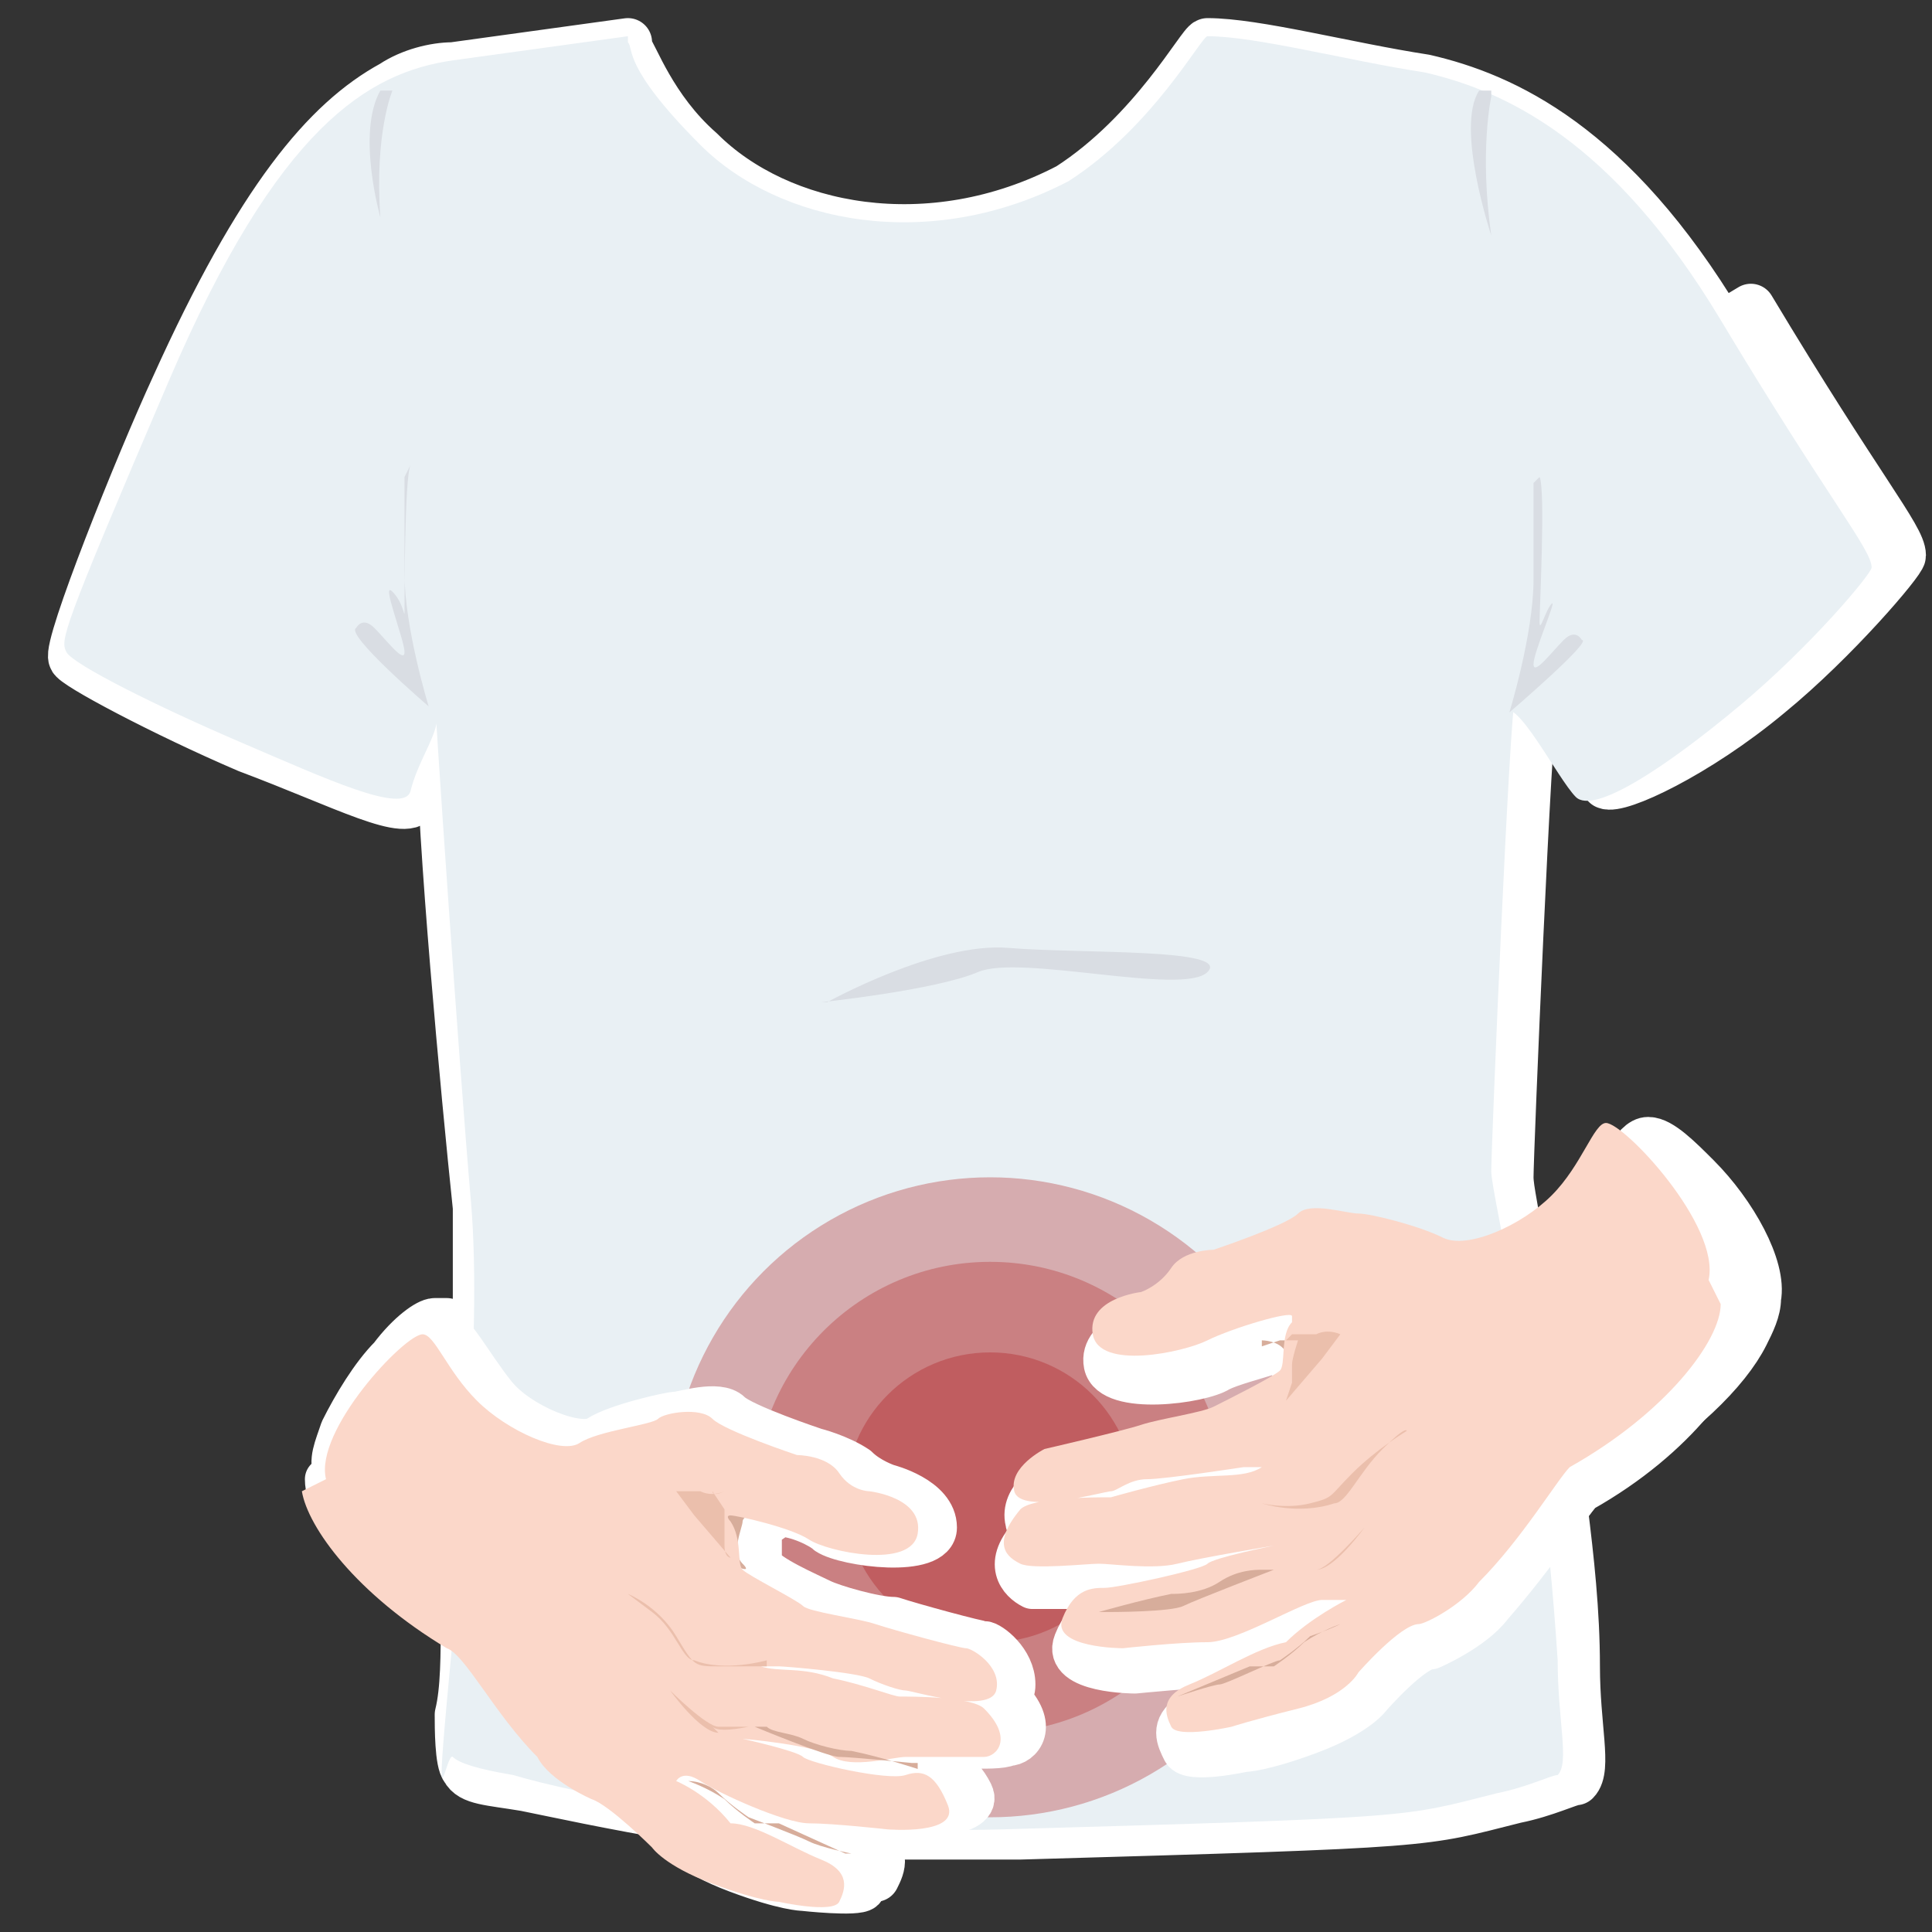 <?xml version="1.0" encoding="UTF-8"?>
<svg id="Where_is_found" data-name="Where is found" xmlns="http://www.w3.org/2000/svg" version="1.1" viewBox="0 0 32 32">
  <rect x="0" y="0" width="32" height="32" fill="#333333" stroke="none"/>
  <defs>
    <style>
      .cls-1 {
        fill: #d7ad9b;
      }

      .cls-1, .cls-2, .cls-3, .cls-4, .cls-5, .cls-6, .cls-7, .cls-8 {
        stroke-width: 0px;
      }

      .cls-2 {
        fill: #d9dde3;
      }

      .cls-9 {
        stroke-width: .7px;
      }

      .cls-9, .cls-10, .cls-11 {
        fill: #fff;
        stroke: #fff;
        stroke-linecap: round;
        stroke-linejoin: round;
      }

      .cls-10 {
        stroke-width: .7px;
      }

      .cls-3 {
        fill: #ebbfac;
      }

      .cls-4 {
        fill: #fbd7c9;
      }

      .cls-5 {
        fill: #c5686a;
      }

      .cls-5, .cls-7, .cls-8 {
        isolation: isolate;
        opacity: .5;
      }

      .cls-6 {
        fill: #e9f0f4;
      }

      .cls-11 {
        stroke-width: .8px;
      }

      .cls-7 {
        fill: #b63a3e;
      }

      .cls-8 {
        fill: #bf5557;
      }
    </style>
  </defs>
  <path class="cls-11" d="M28.5,5.4c-1.8-3-3.6-3.8-4.9-4.1-1.3-.2-2.8-.6-3.6-.6-.1,0-.9,1.5-2.3,2.4-2.3,1.2-4.8.7-6.1-.6-.8-.7-1.1-1.6-1.2-1.7,0,0,0,0,0-.1l-2.9.4c-.3,0-.7.1-1,.3h0s0,0,0,0h0s0,0,0,0c-1.1.6-2.2,1.9-3.6,5-.6,1.3-1.8,4.3-1.7,4.5,0,.1,1.5.9,2.9,1.5,1.6.6,2.7,1.2,2.8.8,0-.2.3-.7.4-1,0,1.6.4,5.9.6,7.8,0,.8,0,1.7,0,2.7-.2-.3-.4-.6-.5-.8,0,0-.1,0-.2,0h0c-.1,0-.4.2-.7.6-.3.3-.6.8-.8,1.2-.1.3-.2.5-.1.7,0,.4.4,1,1,1.6.2.2.5.5.9.7,0,0,.1,0,.2.1,0,.6,0,1.2-.1,1.6,0,.2,0,.8.1.9.1.2.4.2,1,.3.5.1,1.4.3,2.6.5,0,0,.1.1.1.1,0,0,.2.3,1,.6.8.2,1.1.3,1.1.3,0,0,.1,0,.3,0,.1,0,.2,0,.3,0,.2,0,.3,0,.4,0,.1-.2.2-.4-.2-.7.8,0,1.7,0,2.6,0,7-.2,6.6-.2,8.2-.6.5-.1.9-.3,1-.3.2-.2,0-.9,0-1.9,0-.9-.1-1.8-.2-2.6.3-.4.5-.7.7-.8,1.2-.7,2-1.5,2.3-2.1.1-.2.2-.4.2-.6.1-.5-.4-1.4-1-2-.3-.3-.6-.6-.8-.6-.1,0-.2.1-.4.4-.1.2-.3.5-.5.8-.2.2-.4.4-.7.5-.2,0-.3.1-.5.2-.1-.7-.2-1.1-.2-1.3,0-.4.3-7.6.4-7.9.2-.3.9,1.1,1.2,1.4.2.1,1.5-.5,2.7-1.5,1.1-.9,2.2-2.2,2.2-2.3,0-.3-.7-1.1-2.5-4.1Z"/>
  <g>
    <path class="cls-6" d="M24.9,11.8c.2-.3.9,1.1,1.2,1.4s1.5-.5,2.7-1.5,2.2-2.2,2.2-2.3c0-.3-.7-1.1-2.5-4.1-1.8-3-3.6-3.8-4.9-4.1-1.3-.2-2.8-.6-3.6-.6-.1,0-.9,1.5-2.3,2.4-2.3,1.2-4.8.7-6.1-.6s-1.1-1.6-1.2-1.7c0,0,0,0,0-.1l-2.9.4c-1.4.2-2.9,1.1-4.7,5.3s-1.8,4.3-1.7,4.5,1.5.9,2.9,1.5,2.7,1.2,2.8.8.3-.7.4-1,0-.7,0-.6c0,.2.4,6.1.6,8.4s-.2,6.1-.4,8.3,0,.8.1.9.4.2,1,.3c1,.3,4.3,1,8.1.9,7-.2,6.6-.2,8.2-.6.5-.1.9-.3,1-.3.2-.2,0-.9,0-1.9-.3-4.6-1.1-7.7-1.1-8.1s.3-7.6.4-7.9Z"/>
    <path class="cls-2" d="M24.7,1.6s-.2.9,0,2.3c0,0-.6-1.8-.2-2.4h.2Z"/>
    <path class="cls-2" d="M6.5,1.5s-.3.7-.2,2.1c0,0-.4-1.4,0-2.1h0s.1,0,.1,0Z"/>
    <g>
      <g>
        <circle class="cls-5" cx="16.4" cy="24.8" r="5.3"/>
        <circle class="cls-8" cx="16.4" cy="24.8" r="3.9"/>
        <circle class="cls-7" cx="16.4" cy="24.8" r="2.4"/>
      </g>
      <path class="cls-9" d="M26.8,19.1c-.2,0-.5.6-.9,1.2s-1.4.9-1.8.7c-.4-.2-1.2-.3-1.4-.4s-.8-.2-1,0c-.2.2-1.4.6-1.4.6,0,0-.5,0-.7.3-.3.2-.5.4-.5.4,0,0-.9.2-.8.7s1.6.3,1.9.1c.2-.1.6-.2.9-.3,0,0,.2,0,.3.2,0,.1.1.4,0,.6,0,0,0,0,0,0,0,0,0,0,0,0-.2.2-.9.5-1.1.6-.2.1-.9.2-1.2.3-.3,0-1.5.4-1.6.4s-.6.3-.5.7c0,.1.2.2.3.2,0,0-.2,0-.2,0-.5.5-.2.8,0,.9.2,0,1.2,0,1.3,0s.9.2,1.3,0,1.6-.3,1.6-.3c0,0-.9.2-1.1.3-.2,0-1.5.4-1.7.4-.2,0-.5,0-.7.5-.2.5,1,.5,1,.5,0,0,1-.1,1.4-.1s1.5-.5,1.9-.7c.3-.2.4,0,.4,0,0,0-.5.3-1,.7-.4,0-1,.4-1.6.7,0,0-.1,0-.2.1h0s0,0,0,0c-.3.2-.2.4-.1.6.1.2,1,0,1,0,0,0,.3,0,1.1-.3s1-.6,1-.6c0,0,.7-.8,1-.8,0,0,.7-.3,1-.7.7-.8,1.3-1.7,1.5-1.9,1.6-.9,2.4-2.1,2.5-2.7.2-.8-1.4-2.5-1.7-2.6ZM19.6,25c-.5.1-1.1.3-1.2.3,0,0,.4-.1.6-.2.2,0,1.5-.2,1.6-.2,0,0,.1,0,.2,0-.3,0-.7,0-1.2.2Z"/>
      <g>
        <path class="cls-1" d="M20.9,22.2s.3,0,.4.2.2.7,0,.8.2,0,.2,0l.2-1h-.5c0,0-.3.1-.3.1Z"/>
        <path class="cls-4" d="M28.5,21.6c0,.6-.9,1.8-2.5,2.7-.2.2-.8,1.2-1.5,1.9-.3.4-.9.7-1,.7-.3,0-1,.8-1,.8,0,0-.2.4-1,.6s-1.1.3-1.1.3c0,0-.9.2-1,0s-.2-.5.3-.7,1.1-.6,1.6-.7c.4-.4,1-.7,1-.7,0,0-.1,0-.4,0s-1.4.7-1.9.7-1.4.1-1.4.1c0,0-1.2,0-1-.5s.5-.5.7-.5,1.6-.3,1.7-.4,1.1-.3,1.1-.3c0,0-1.2.2-1.6.3s-1.1,0-1.3,0-1.1.1-1.3,0-.5-.3,0-.9c.2-.2,1.2-.2,1.5-.2,0,0,.7-.2,1.2-.3.5-.1,1,0,1.3-.2,0,0,0,0-.3,0,0,0-1.3.2-1.6.2s-.5.2-.6.2-1.5.4-1.6,0,.5-.7.5-.7,1.3-.3,1.6-.4,1-.2,1.2-.3,1-.5,1.1-.6,0-.6.2-.8c0,0,0,0,0-.1s-1,.2-1.4.4-1.8.5-1.9-.1.8-.7.8-.7c0,0,.3-.1.5-.4s.7-.3.7-.3c0,0,1.2-.4,1.4-.6s.8,0,1,0,1,.2,1.4.4,1.3-.2,1.8-.7.7-1.2.9-1.2c.3,0,1.9,1.7,1.7,2.6h0Z"/>
        <path class="cls-3" d="M21.2,26h.6c.2,0,.8-.7.8-.7,0,0-.5.7-.8.7q0,0-.6,0Z"/>
        <path class="cls-3" d="M20.9,24.9s.6.2,1.2,0c.2,0,.4-.5.8-.9s.4-.3.4-.3c0,0-.5.3-.9.7s-.3.4-.7.5-.8,0-.8,0h0Z"/>
        <path class="cls-3" d="M21.4,22.1s.2,0,.4,0c.2-.1.4,0,.4,0l-.3.4-.6.7s0,0,.1-.3c0,0,0-.2,0-.3,0-.1.1-.4.1-.4,0,0-.1,0-.2,0Z"/>
        <path class="cls-1" d="M19.5,28.1s.6-.2.7-.2.9-.4,1-.4c0,0,.3-.2.5-.4,0,0,.3-.1.5-.2h0c0,0,0,0,0,0,0,0-.3.1-.6.3-.2.2-.5.4-.5.4,0,0-.2,0-.4,0l-1.2.5h0Z"/>
        <path class="cls-1" d="M18.4,26.7s1,0,1.2-.1,1.5-.6,1.5-.6c0,0,0,0-.2,0-.1,0-.4,0-.7.2s-.7.2-.8.2c-.5.1-1.2.3-1.2.3h.1Z"/>
      </g>
      <path class="cls-10" d="M5.4,24.5c0,.6.9,1.7,2.4,2.6.2.2.8,1.1,1.5,1.8.3.4.8.7.9.7.3,0,1,.8,1,.8,0,0,.2.3,1,.6s1.1.3,1.1.3c0,0,.9.1,1,0,0-.1.2-.4-.1-.6h0s0,0,0,0c0,0,0,0-.2-.1-.5-.2-1.1-.5-1.5-.6-.4-.4-.9-.7-.9-.7,0,0,.1,0,.4,0,.3.2,1.4.7,1.8.7s1.3.1,1.3.1c0,0,1.2,0,1-.4-.2-.4-.5-.5-.7-.5-.2,0-1.5-.3-1.7-.3-.2,0-1-.3-1-.3,0,0,1.1.2,1.5.3s1.1,0,1.2,0,1.1.1,1.3,0c.2,0,.5-.3,0-.8,0,0-.1,0-.2,0,.2,0,.3,0,.3-.2,0-.4-.4-.7-.5-.7s-1.2-.3-1.5-.4c-.3,0-1-.2-1.2-.3-.2-.1-.9-.4-1-.6,0,0,0,0,0,0,0,0,0,0,0,0,0-.2,0-.5,0-.6,0,0,.2-.1.3-.2.3,0,.7.2.8.3.3.2,1.8.4,1.8-.1s-.8-.7-.8-.7c0,0-.3-.1-.5-.3-.3-.2-.7-.3-.7-.3,0,0-1.2-.4-1.4-.6-.2-.2-.8,0-.9,0s-1,.2-1.3.4c-.3.2-1.3-.2-1.7-.7s-.7-1.1-.9-1.1c-.3,0-1.9,1.6-1.6,2.4ZM12.8,27.5s0,0,.2,0c0,0,1.3.2,1.5.2.2,0,.5.2.6.2,0,0-.6-.2-1.1-.3-.4,0-.8,0-1.1-.2Z"/>
      <g>
        <path class="cls-1" d="M12.4,24.9h-.5s.2,1,.2,1c0,0,.4.2.2,0s0-.6,0-.7.3-.2.3-.2c0,0-.4-.2-.3-.2Z"/>
        <path class="cls-4" d="M5.4,24.5c-.2-.8,1.3-2.4,1.6-2.4.2,0,.4.6.9,1.1s1.4.9,1.7.7,1.2-.3,1.3-.4.7-.2.9,0,1.4.6,1.4.6c0,0,.5,0,.7.3s.5.3.5.3c0,0,.9.1.8.7s-1.5.3-1.8.1-1.2-.4-1.3-.4,0,.1,0,.1c.2.3.1.7.2.8s.9.5,1,.6.9.2,1.2.3,1.4.4,1.5.4.6.3.5.7-1.4,0-1.5,0-.4-.1-.6-.2-1.4-.2-1.5-.2c-.2,0-.3,0-.3,0,.3.1.7,0,1.2.2.5.1,1,.3,1.1.3.2,0,1.2,0,1.4.2.5.5.2.8,0,.8s-1.1,0-1.3,0-.9.2-1.2,0-1.5-.3-1.5-.3c0,0,.9.2,1,.3s1.4.4,1.7.3.5,0,.7.5-1,.4-1,.4c0,0-.9-.1-1.3-.1s-1.5-.5-1.8-.7-.4,0-.4,0c0,0,.5.2.9.7.4,0,1,.4,1.5.6s.4.5.3.7-1,0-1,0c0,0-.3,0-1.1-.3s-1-.6-1-.6c0,0-.7-.7-1-.8,0,0-.7-.3-.9-.7-.7-.7-1.2-1.7-1.5-1.8-1.5-.9-2.3-2-2.4-2.6h0Z"/>
        <path class="cls-3" d="M11.9,28.7c-.3,0-.8-.7-.8-.7,0,0,.6.6.8.6h.5q-.5.1-.6,0Z"/>
        <path class="cls-3" d="M12.7,27.6s-.4,0-.8,0-.4,0-.7-.5-.8-.7-.8-.7c0,0,0,0,.4.3s.5.8.7.8c.5.2,1.2,0,1.2,0h0Z"/>
        <path class="cls-3" d="M12,25s0,.2,0,.3c0,0,0,.2,0,.3,0,.2.1.2.1.2l-.6-.7-.3-.4s.2,0,.4,0c.2.1.4,0,.4,0,0,0-.2.1-.2,0Z"/>
        <path class="cls-1" d="M14,30.7l-1.1-.5c-.2,0-.4,0-.4,0,0,0-.3-.2-.5-.4-.3-.2-.6-.3-.6-.3h0s0,0,0,0c.2,0,.4.1.5.2.2.2.5.4.5.4,0,0,.8.3,1,.4s.7.2.7.2h0Z"/>
        <path class="cls-1" d="M15.2,29.3s-.6-.2-1.1-.3c-.2,0-.6-.1-.8-.2s-.5-.1-.6-.2c0,0-.2,0-.2,0,0,0,1.2.5,1.4.5s1.2.1,1.2.1h.1Z"/>
      </g>
    </g>
    <path class="cls-2" d="M6.7,7.9s0,.7,0,1.6.4,2.2.4,2.2c0,0-1.4-1.2-1.2-1.3,0,0,.1-.2.3,0s.5.6.5.4-.4-1.2-.2-1,.2.5.2.3,0-2.2.1-2.4Z"/>
    <path class="cls-2" d="M25.4,8s0,.7,0,1.6-.4,2.2-.4,2.2c0,0,1.4-1.2,1.2-1.2,0,0-.1-.2-.3,0s-.5.6-.5.4.4-1.1.3-1-.2.5-.2.3.1-2.2,0-2.4Z"/>
    <path class="cls-2" d="M13.7,16.6s1.8-1,3-.9,3.7,0,3.3.4-3.1-.3-3.8,0-2.6.5-2.6.5Z"/>
  </g>
</svg>